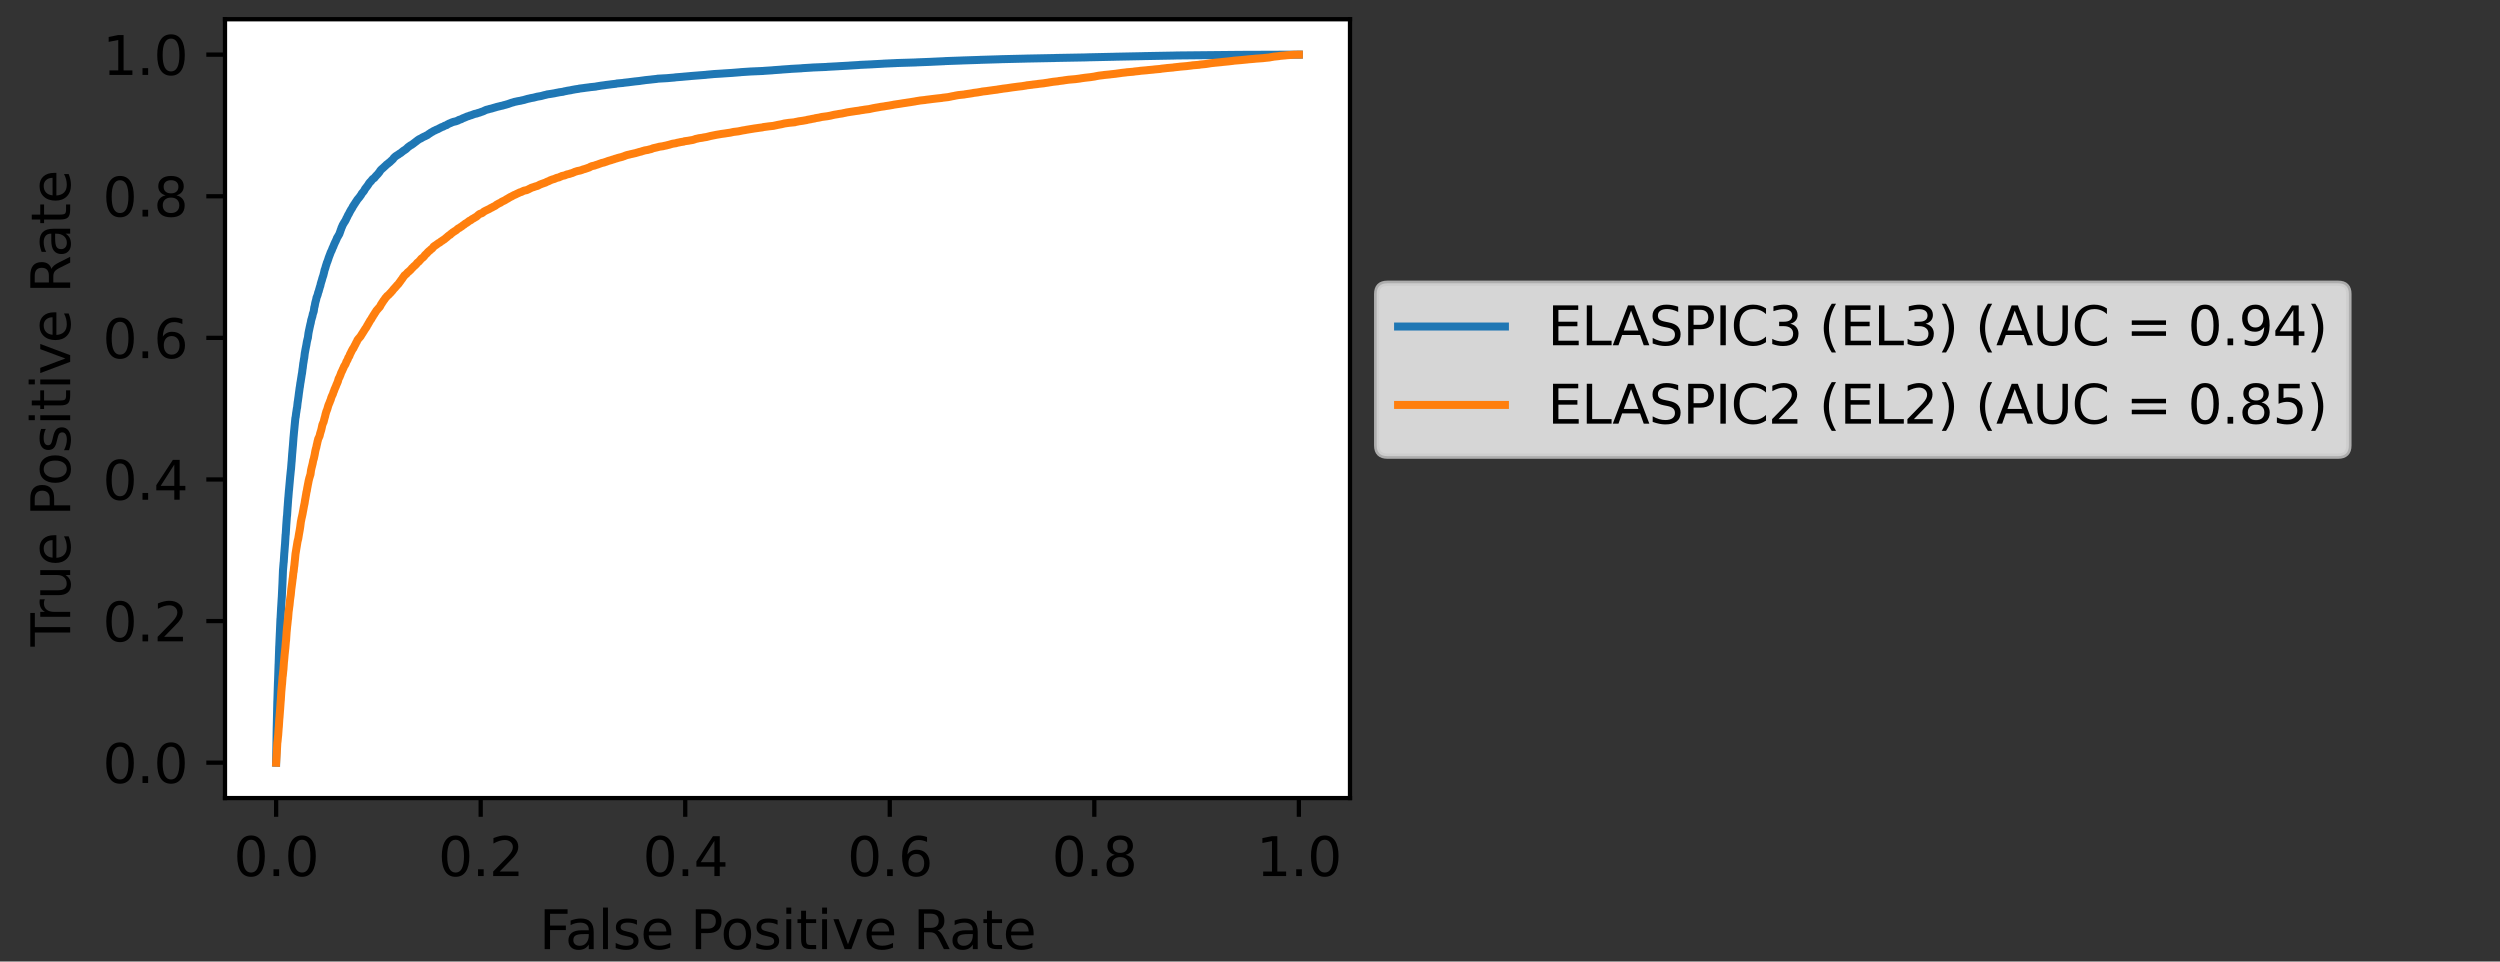 <?xml version="1.0" encoding="utf-8" standalone="no"?>
<!DOCTYPE svg PUBLIC "-//W3C//DTD SVG 1.1//EN"
  "http://www.w3.org/Graphics/SVG/1.1/DTD/svg11.dtd">
<svg height="180pt" version="1.1" viewBox="0 0 468 180" width="468pt" xmlns="http://www.w3.org/2000/svg" xmlns:xlink="http://www.w3.org/1999/xlink">
 <rect x="0" y="0" width="468" height="180" fill="#333333" stroke="none"/>
 <defs>
  <style type="text/css">*{stroke-linecap:butt;stroke-linejoin:round;}</style>
 </defs>
 <g id="figure_1">
  <g id="patch_1">
   <path d="M 0 180 
L 468 180 
L 468 0 
L 0 0 
z
" style="fill:none;"/>
  </g>
  <g id="axes_1">
   <g id="patch_2">
    <path d="M 42.12 149.4 
L 252.72 149.4 
L 252.72 3.6 
L 42.12 3.6 
z
" style="fill:#ffffff;"/>
   </g>
   <g id="matplotlib.axis_1">
    <g id="xtick_1">
     <g id="line2d_1">
      <defs>
       <path d="M 0 0 
L 0 3.5 
" id="m23a5c8b6a6" style="stroke:#000000;stroke-width:0.8;"/>
      </defs>
      <g>
       <use style="stroke:#000000;stroke-width:0.8;" x="51.693" xlink:href="#m23a5c8b6a6" y="149.4"/>
      </g>
     </g>
     <g id="text_1">
      <!-- 0.0 -->
      <g transform="translate(43.741 163.998)scale(0.1 -0.1)">
       <defs>
        <path d="M 2034 4250 
Q 1547 4250 1301 3770 
Q 1056 3291 1056 2328 
Q 1056 1369 1301 889 
Q 1547 409 2034 409 
Q 2525 409 2770 889 
Q 3016 1369 3016 2328 
Q 3016 3291 2770 3770 
Q 2525 4250 2034 4250 
z
M 2034 4750 
Q 2819 4750 3233 4129 
Q 3647 3509 3647 2328 
Q 3647 1150 3233 529 
Q 2819 -91 2034 -91 
Q 1250 -91 836 529 
Q 422 1150 422 2328 
Q 422 3509 836 4129 
Q 1250 4750 2034 4750 
z
" id="DejaVuSans-30" transform="scale(0.016)"/>
        <path d="M 684 794 
L 1344 794 
L 1344 0 
L 684 0 
L 684 794 
z
" id="DejaVuSans-2e" transform="scale(0.016)"/>
       </defs>
       <use xlink:href="#DejaVuSans-30"/>
       <use x="63.623" xlink:href="#DejaVuSans-2e"/>
       <use x="95.41" xlink:href="#DejaVuSans-30"/>
      </g>
     </g>
    </g>
    <g id="xtick_2">
     <g id="line2d_2">
      <g>
       <use style="stroke:#000000;stroke-width:0.8;" x="89.984" xlink:href="#m23a5c8b6a6" y="149.4"/>
      </g>
     </g>
     <g id="text_2">
      <!-- 0.2 -->
      <g transform="translate(82.032 163.998)scale(0.1 -0.1)">
       <defs>
        <path d="M 1228 531 
L 3431 531 
L 3431 0 
L 469 0 
L 469 531 
Q 828 903 1448 1529 
Q 2069 2156 2228 2338 
Q 2531 2678 2651 2914 
Q 2772 3150 2772 3378 
Q 2772 3750 2511 3984 
Q 2250 4219 1831 4219 
Q 1534 4219 1204 4116 
Q 875 4013 500 3803 
L 500 4441 
Q 881 4594 1212 4672 
Q 1544 4750 1819 4750 
Q 2544 4750 2975 4387 
Q 3406 4025 3406 3419 
Q 3406 3131 3298 2873 
Q 3191 2616 2906 2266 
Q 2828 2175 2409 1742 
Q 1991 1309 1228 531 
z
" id="DejaVuSans-32" transform="scale(0.016)"/>
       </defs>
       <use xlink:href="#DejaVuSans-30"/>
       <use x="63.623" xlink:href="#DejaVuSans-2e"/>
       <use x="95.41" xlink:href="#DejaVuSans-32"/>
      </g>
     </g>
    </g>
    <g id="xtick_3">
     <g id="line2d_3">
      <g>
       <use style="stroke:#000000;stroke-width:0.8;" x="128.275" xlink:href="#m23a5c8b6a6" y="149.4"/>
      </g>
     </g>
     <g id="text_3">
      <!-- 0.4 -->
      <g transform="translate(120.323 163.998)scale(0.1 -0.1)">
       <defs>
        <path d="M 2419 4116 
L 825 1625 
L 2419 1625 
L 2419 4116 
z
M 2253 4666 
L 3047 4666 
L 3047 1625 
L 3713 1625 
L 3713 1100 
L 3047 1100 
L 3047 0 
L 2419 0 
L 2419 1100 
L 313 1100 
L 313 1709 
L 2253 4666 
z
" id="DejaVuSans-34" transform="scale(0.016)"/>
       </defs>
       <use xlink:href="#DejaVuSans-30"/>
       <use x="63.623" xlink:href="#DejaVuSans-2e"/>
       <use x="95.41" xlink:href="#DejaVuSans-34"/>
      </g>
     </g>
    </g>
    <g id="xtick_4">
     <g id="line2d_4">
      <g>
       <use style="stroke:#000000;stroke-width:0.8;" x="166.565" xlink:href="#m23a5c8b6a6" y="149.4"/>
      </g>
     </g>
     <g id="text_4">
      <!-- 0.6 -->
      <g transform="translate(158.614 163.998)scale(0.1 -0.1)">
       <defs>
        <path d="M 2113 2584 
Q 1688 2584 1439 2293 
Q 1191 2003 1191 1497 
Q 1191 994 1439 701 
Q 1688 409 2113 409 
Q 2538 409 2786 701 
Q 3034 994 3034 1497 
Q 3034 2003 2786 2293 
Q 2538 2584 2113 2584 
z
M 3366 4563 
L 3366 3988 
Q 3128 4100 2886 4159 
Q 2644 4219 2406 4219 
Q 1781 4219 1451 3797 
Q 1122 3375 1075 2522 
Q 1259 2794 1537 2939 
Q 1816 3084 2150 3084 
Q 2853 3084 3261 2657 
Q 3669 2231 3669 1497 
Q 3669 778 3244 343 
Q 2819 -91 2113 -91 
Q 1303 -91 875 529 
Q 447 1150 447 2328 
Q 447 3434 972 4092 
Q 1497 4750 2381 4750 
Q 2619 4750 2861 4703 
Q 3103 4656 3366 4563 
z
" id="DejaVuSans-36" transform="scale(0.016)"/>
       </defs>
       <use xlink:href="#DejaVuSans-30"/>
       <use x="63.623" xlink:href="#DejaVuSans-2e"/>
       <use x="95.41" xlink:href="#DejaVuSans-36"/>
      </g>
     </g>
    </g>
    <g id="xtick_5">
     <g id="line2d_5">
      <g>
       <use style="stroke:#000000;stroke-width:0.8;" x="204.856" xlink:href="#m23a5c8b6a6" y="149.4"/>
      </g>
     </g>
     <g id="text_5">
      <!-- 0.8 -->
      <g transform="translate(196.905 163.998)scale(0.1 -0.1)">
       <defs>
        <path d="M 2034 2216 
Q 1584 2216 1326 1975 
Q 1069 1734 1069 1313 
Q 1069 891 1326 650 
Q 1584 409 2034 409 
Q 2484 409 2743 651 
Q 3003 894 3003 1313 
Q 3003 1734 2745 1975 
Q 2488 2216 2034 2216 
z
M 1403 2484 
Q 997 2584 770 2862 
Q 544 3141 544 3541 
Q 544 4100 942 4425 
Q 1341 4750 2034 4750 
Q 2731 4750 3128 4425 
Q 3525 4100 3525 3541 
Q 3525 3141 3298 2862 
Q 3072 2584 2669 2484 
Q 3125 2378 3379 2068 
Q 3634 1759 3634 1313 
Q 3634 634 3220 271 
Q 2806 -91 2034 -91 
Q 1263 -91 848 271 
Q 434 634 434 1313 
Q 434 1759 690 2068 
Q 947 2378 1403 2484 
z
M 1172 3481 
Q 1172 3119 1398 2916 
Q 1625 2713 2034 2713 
Q 2441 2713 2670 2916 
Q 2900 3119 2900 3481 
Q 2900 3844 2670 4047 
Q 2441 4250 2034 4250 
Q 1625 4250 1398 4047 
Q 1172 3844 1172 3481 
z
" id="DejaVuSans-38" transform="scale(0.016)"/>
       </defs>
       <use xlink:href="#DejaVuSans-30"/>
       <use x="63.623" xlink:href="#DejaVuSans-2e"/>
       <use x="95.41" xlink:href="#DejaVuSans-38"/>
      </g>
     </g>
    </g>
    <g id="xtick_6">
     <g id="line2d_6">
      <g>
       <use style="stroke:#000000;stroke-width:0.8;" x="243.147" xlink:href="#m23a5c8b6a6" y="149.4"/>
      </g>
     </g>
     <g id="text_6">
      <!-- 1.0 -->
      <g transform="translate(235.196 163.998)scale(0.1 -0.1)">
       <defs>
        <path d="M 794 531 
L 1825 531 
L 1825 4091 
L 703 3866 
L 703 4441 
L 1819 4666 
L 2450 4666 
L 2450 531 
L 3481 531 
L 3481 0 
L 794 0 
L 794 531 
z
" id="DejaVuSans-31" transform="scale(0.016)"/>
       </defs>
       <use xlink:href="#DejaVuSans-31"/>
       <use x="63.623" xlink:href="#DejaVuSans-2e"/>
       <use x="95.41" xlink:href="#DejaVuSans-30"/>
      </g>
     </g>
    </g>
    <g id="text_7">
     <!-- False Positive Rate -->
     <g transform="translate(100.954 177.677)scale(0.1 -0.1)">
      <defs>
       <path d="M 628 4666 
L 3309 4666 
L 3309 4134 
L 1259 4134 
L 1259 2759 
L 3109 2759 
L 3109 2228 
L 1259 2228 
L 1259 0 
L 628 0 
L 628 4666 
z
" id="DejaVuSans-46" transform="scale(0.016)"/>
       <path d="M 2194 1759 
Q 1497 1759 1228 1600 
Q 959 1441 959 1056 
Q 959 750 1161 570 
Q 1363 391 1709 391 
Q 2188 391 2477 730 
Q 2766 1069 2766 1631 
L 2766 1759 
L 2194 1759 
z
M 3341 1997 
L 3341 0 
L 2766 0 
L 2766 531 
Q 2569 213 2275 61 
Q 1981 -91 1556 -91 
Q 1019 -91 701 211 
Q 384 513 384 1019 
Q 384 1609 779 1909 
Q 1175 2209 1959 2209 
L 2766 2209 
L 2766 2266 
Q 2766 2663 2505 2880 
Q 2244 3097 1772 3097 
Q 1472 3097 1187 3025 
Q 903 2953 641 2809 
L 641 3341 
Q 956 3463 1253 3523 
Q 1550 3584 1831 3584 
Q 2591 3584 2966 3190 
Q 3341 2797 3341 1997 
z
" id="DejaVuSans-61" transform="scale(0.016)"/>
       <path d="M 603 4863 
L 1178 4863 
L 1178 0 
L 603 0 
L 603 4863 
z
" id="DejaVuSans-6c" transform="scale(0.016)"/>
       <path d="M 2834 3397 
L 2834 2853 
Q 2591 2978 2328 3040 
Q 2066 3103 1784 3103 
Q 1356 3103 1142 2972 
Q 928 2841 928 2578 
Q 928 2378 1081 2264 
Q 1234 2150 1697 2047 
L 1894 2003 
Q 2506 1872 2764 1633 
Q 3022 1394 3022 966 
Q 3022 478 2636 193 
Q 2250 -91 1575 -91 
Q 1294 -91 989 -36 
Q 684 19 347 128 
L 347 722 
Q 666 556 975 473 
Q 1284 391 1588 391 
Q 1994 391 2212 530 
Q 2431 669 2431 922 
Q 2431 1156 2273 1281 
Q 2116 1406 1581 1522 
L 1381 1569 
Q 847 1681 609 1914 
Q 372 2147 372 2553 
Q 372 3047 722 3315 
Q 1072 3584 1716 3584 
Q 2034 3584 2315 3537 
Q 2597 3491 2834 3397 
z
" id="DejaVuSans-73" transform="scale(0.016)"/>
       <path d="M 3597 1894 
L 3597 1613 
L 953 1613 
Q 991 1019 1311 708 
Q 1631 397 2203 397 
Q 2534 397 2845 478 
Q 3156 559 3463 722 
L 3463 178 
Q 3153 47 2828 -22 
Q 2503 -91 2169 -91 
Q 1331 -91 842 396 
Q 353 884 353 1716 
Q 353 2575 817 3079 
Q 1281 3584 2069 3584 
Q 2775 3584 3186 3129 
Q 3597 2675 3597 1894 
z
M 3022 2063 
Q 3016 2534 2758 2815 
Q 2500 3097 2075 3097 
Q 1594 3097 1305 2825 
Q 1016 2553 972 2059 
L 3022 2063 
z
" id="DejaVuSans-65" transform="scale(0.016)"/>
       <path id="DejaVuSans-20" transform="scale(0.016)"/>
       <path d="M 1259 4147 
L 1259 2394 
L 2053 2394 
Q 2494 2394 2734 2622 
Q 2975 2850 2975 3272 
Q 2975 3691 2734 3919 
Q 2494 4147 2053 4147 
L 1259 4147 
z
M 628 4666 
L 2053 4666 
Q 2838 4666 3239 4311 
Q 3641 3956 3641 3272 
Q 3641 2581 3239 2228 
Q 2838 1875 2053 1875 
L 1259 1875 
L 1259 0 
L 628 0 
L 628 4666 
z
" id="DejaVuSans-50" transform="scale(0.016)"/>
       <path d="M 1959 3097 
Q 1497 3097 1228 2736 
Q 959 2375 959 1747 
Q 959 1119 1226 758 
Q 1494 397 1959 397 
Q 2419 397 2687 759 
Q 2956 1122 2956 1747 
Q 2956 2369 2687 2733 
Q 2419 3097 1959 3097 
z
M 1959 3584 
Q 2709 3584 3137 3096 
Q 3566 2609 3566 1747 
Q 3566 888 3137 398 
Q 2709 -91 1959 -91 
Q 1206 -91 779 398 
Q 353 888 353 1747 
Q 353 2609 779 3096 
Q 1206 3584 1959 3584 
z
" id="DejaVuSans-6f" transform="scale(0.016)"/>
       <path d="M 603 3500 
L 1178 3500 
L 1178 0 
L 603 0 
L 603 3500 
z
M 603 4863 
L 1178 4863 
L 1178 4134 
L 603 4134 
L 603 4863 
z
" id="DejaVuSans-69" transform="scale(0.016)"/>
       <path d="M 1172 4494 
L 1172 3500 
L 2356 3500 
L 2356 3053 
L 1172 3053 
L 1172 1153 
Q 1172 725 1289 603 
Q 1406 481 1766 481 
L 2356 481 
L 2356 0 
L 1766 0 
Q 1100 0 847 248 
Q 594 497 594 1153 
L 594 3053 
L 172 3053 
L 172 3500 
L 594 3500 
L 594 4494 
L 1172 4494 
z
" id="DejaVuSans-74" transform="scale(0.016)"/>
       <path d="M 191 3500 
L 800 3500 
L 1894 563 
L 2988 3500 
L 3597 3500 
L 2284 0 
L 1503 0 
L 191 3500 
z
" id="DejaVuSans-76" transform="scale(0.016)"/>
       <path d="M 2841 2188 
Q 3044 2119 3236 1894 
Q 3428 1669 3622 1275 
L 4263 0 
L 3584 0 
L 2988 1197 
Q 2756 1666 2539 1819 
Q 2322 1972 1947 1972 
L 1259 1972 
L 1259 0 
L 628 0 
L 628 4666 
L 2053 4666 
Q 2853 4666 3247 4331 
Q 3641 3997 3641 3322 
Q 3641 2881 3436 2590 
Q 3231 2300 2841 2188 
z
M 1259 4147 
L 1259 2491 
L 2053 2491 
Q 2509 2491 2742 2702 
Q 2975 2913 2975 3322 
Q 2975 3731 2742 3939 
Q 2509 4147 2053 4147 
L 1259 4147 
z
" id="DejaVuSans-52" transform="scale(0.016)"/>
      </defs>
      <use xlink:href="#DejaVuSans-46"/>
      <use x="48.395" xlink:href="#DejaVuSans-61"/>
      <use x="109.674" xlink:href="#DejaVuSans-6c"/>
      <use x="137.457" xlink:href="#DejaVuSans-73"/>
      <use x="189.557" xlink:href="#DejaVuSans-65"/>
      <use x="251.08" xlink:href="#DejaVuSans-20"/>
      <use x="282.867" xlink:href="#DejaVuSans-50"/>
      <use x="339.545" xlink:href="#DejaVuSans-6f"/>
      <use x="400.727" xlink:href="#DejaVuSans-73"/>
      <use x="452.826" xlink:href="#DejaVuSans-69"/>
      <use x="480.609" xlink:href="#DejaVuSans-74"/>
      <use x="519.818" xlink:href="#DejaVuSans-69"/>
      <use x="547.602" xlink:href="#DejaVuSans-76"/>
      <use x="606.781" xlink:href="#DejaVuSans-65"/>
      <use x="668.305" xlink:href="#DejaVuSans-20"/>
      <use x="700.092" xlink:href="#DejaVuSans-52"/>
      <use x="767.324" xlink:href="#DejaVuSans-61"/>
      <use x="828.604" xlink:href="#DejaVuSans-74"/>
      <use x="867.812" xlink:href="#DejaVuSans-65"/>
     </g>
    </g>
   </g>
   <g id="matplotlib.axis_2">
    <g id="ytick_1">
     <g id="line2d_7">
      <defs>
       <path d="M 0 0 
L -3.5 0 
" id="m31ff6254c0" style="stroke:#000000;stroke-width:0.8;"/>
      </defs>
      <g>
       <use style="stroke:#000000;stroke-width:0.8;" x="42.12" xlink:href="#m31ff6254c0" y="142.773"/>
      </g>
     </g>
     <g id="text_8">
      <!-- 0.0 -->
      <g transform="translate(19.217 146.572)scale(0.1 -0.1)">
       <use xlink:href="#DejaVuSans-30"/>
       <use x="63.623" xlink:href="#DejaVuSans-2e"/>
       <use x="95.41" xlink:href="#DejaVuSans-30"/>
      </g>
     </g>
    </g>
    <g id="ytick_2">
     <g id="line2d_8">
      <g>
       <use style="stroke:#000000;stroke-width:0.8;" x="42.12" xlink:href="#m31ff6254c0" y="116.264"/>
      </g>
     </g>
     <g id="text_9">
      <!-- 0.2 -->
      <g transform="translate(19.217 120.063)scale(0.1 -0.1)">
       <use xlink:href="#DejaVuSans-30"/>
       <use x="63.623" xlink:href="#DejaVuSans-2e"/>
       <use x="95.41" xlink:href="#DejaVuSans-32"/>
      </g>
     </g>
    </g>
    <g id="ytick_3">
     <g id="line2d_9">
      <g>
       <use style="stroke:#000000;stroke-width:0.8;" x="42.12" xlink:href="#m31ff6254c0" y="89.755"/>
      </g>
     </g>
     <g id="text_10">
      <!-- 0.4 -->
      <g transform="translate(19.217 93.554)scale(0.1 -0.1)">
       <use xlink:href="#DejaVuSans-30"/>
       <use x="63.623" xlink:href="#DejaVuSans-2e"/>
       <use x="95.41" xlink:href="#DejaVuSans-34"/>
      </g>
     </g>
    </g>
    <g id="ytick_4">
     <g id="line2d_10">
      <g>
       <use style="stroke:#000000;stroke-width:0.8;" x="42.12" xlink:href="#m31ff6254c0" y="63.245"/>
      </g>
     </g>
     <g id="text_11">
      <!-- 0.6 -->
      <g transform="translate(19.217 67.045)scale(0.1 -0.1)">
       <use xlink:href="#DejaVuSans-30"/>
       <use x="63.623" xlink:href="#DejaVuSans-2e"/>
       <use x="95.41" xlink:href="#DejaVuSans-36"/>
      </g>
     </g>
    </g>
    <g id="ytick_5">
     <g id="line2d_11">
      <g>
       <use style="stroke:#000000;stroke-width:0.8;" x="42.12" xlink:href="#m31ff6254c0" y="36.736"/>
      </g>
     </g>
     <g id="text_12">
      <!-- 0.8 -->
      <g transform="translate(19.217 40.536)scale(0.1 -0.1)">
       <use xlink:href="#DejaVuSans-30"/>
       <use x="63.623" xlink:href="#DejaVuSans-2e"/>
       <use x="95.41" xlink:href="#DejaVuSans-38"/>
      </g>
     </g>
    </g>
    <g id="ytick_6">
     <g id="line2d_12">
      <g>
       <use style="stroke:#000000;stroke-width:0.8;" x="42.12" xlink:href="#m31ff6254c0" y="10.227"/>
      </g>
     </g>
     <g id="text_13">
      <!-- 1.0 -->
      <g transform="translate(19.217 14.026)scale(0.1 -0.1)">
       <use xlink:href="#DejaVuSans-31"/>
       <use x="63.623" xlink:href="#DejaVuSans-2e"/>
       <use x="95.41" xlink:href="#DejaVuSans-30"/>
      </g>
     </g>
    </g>
    <g id="text_14">
     <!-- True Positive Rate -->
     <g transform="translate(13.137 121.03)rotate(-90)scale(0.1 -0.1)">
      <defs>
       <path d="M -19 4666 
L 3928 4666 
L 3928 4134 
L 2272 4134 
L 2272 0 
L 1638 0 
L 1638 4134 
L -19 4134 
L -19 4666 
z
" id="DejaVuSans-54" transform="scale(0.016)"/>
       <path d="M 2631 2963 
Q 2534 3019 2420 3045 
Q 2306 3072 2169 3072 
Q 1681 3072 1420 2755 
Q 1159 2438 1159 1844 
L 1159 0 
L 581 0 
L 581 3500 
L 1159 3500 
L 1159 2956 
Q 1341 3275 1631 3429 
Q 1922 3584 2338 3584 
Q 2397 3584 2469 3576 
Q 2541 3569 2628 3553 
L 2631 2963 
z
" id="DejaVuSans-72" transform="scale(0.016)"/>
       <path d="M 544 1381 
L 544 3500 
L 1119 3500 
L 1119 1403 
Q 1119 906 1312 657 
Q 1506 409 1894 409 
Q 2359 409 2629 706 
Q 2900 1003 2900 1516 
L 2900 3500 
L 3475 3500 
L 3475 0 
L 2900 0 
L 2900 538 
Q 2691 219 2414 64 
Q 2138 -91 1772 -91 
Q 1169 -91 856 284 
Q 544 659 544 1381 
z
M 1991 3584 
L 1991 3584 
z
" id="DejaVuSans-75" transform="scale(0.016)"/>
      </defs>
      <use xlink:href="#DejaVuSans-54"/>
      <use x="46.334" xlink:href="#DejaVuSans-72"/>
      <use x="87.447" xlink:href="#DejaVuSans-75"/>
      <use x="150.826" xlink:href="#DejaVuSans-65"/>
      <use x="212.35" xlink:href="#DejaVuSans-20"/>
      <use x="244.137" xlink:href="#DejaVuSans-50"/>
      <use x="300.814" xlink:href="#DejaVuSans-6f"/>
      <use x="361.996" xlink:href="#DejaVuSans-73"/>
      <use x="414.096" xlink:href="#DejaVuSans-69"/>
      <use x="441.879" xlink:href="#DejaVuSans-74"/>
      <use x="481.088" xlink:href="#DejaVuSans-69"/>
      <use x="508.871" xlink:href="#DejaVuSans-76"/>
      <use x="568.051" xlink:href="#DejaVuSans-65"/>
      <use x="629.574" xlink:href="#DejaVuSans-20"/>
      <use x="661.361" xlink:href="#DejaVuSans-52"/>
      <use x="728.594" xlink:href="#DejaVuSans-61"/>
      <use x="789.873" xlink:href="#DejaVuSans-74"/>
      <use x="829.082" xlink:href="#DejaVuSans-65"/>
     </g>
    </g>
   </g>
   <g id="line2d_13">
    <path clip-path="url(#pebaa1a7794)" d="M 51.693 142.773 
L 51.803 136.012 
L 51.806 136.012 
L 51.916 131.254 
L 51.926 131.157 
L 52.036 127.639 
L 52.043 127.617 
L 52.153 124.339 
L 52.16 124.312 
L 52.27 120.985 
L 52.277 120.972 
L 52.387 118.458 
L 52.39 118.458 
L 52.5 115.864 
L 52.518 115.776 
L 52.628 113.708 
L 52.631 113.708 
L 52.741 111.91 
L 52.752 111.812 
L 52.861 109.484 
L 52.865 109.484 
L 52.975 106.705 
L 52.985 106.63 
L 53.095 105.295 
L 53.113 105.238 
L 53.223 103.484 
L 53.237 103.386 
L 53.347 101.955 
L 53.357 101.875 
L 53.467 100.077 
L 53.488 100.042 
L 53.598 98.159 
L 53.605 98.084 
L 53.711 96.626 
L 53.733 96.573 
L 53.842 94.876 
L 53.856 94.766 
L 53.966 93.206 
L 53.977 93.162 
L 54.087 91.797 
L 54.104 91.7 
L 54.214 90.449 
L 54.225 90.339 
L 54.335 89.097 
L 54.349 88.991 
L 54.459 87.904 
L 54.473 87.847 
L 54.582 86.464 
L 54.593 86.411 
L 54.703 84.869 
L 54.713 84.807 
L 54.823 83.494 
L 54.834 83.402 
L 54.944 81.895 
L 54.947 81.895 
L 55.057 80.68 
L 55.068 80.6 
L 55.177 79.456 
L 55.188 79.35 
L 55.298 78.228 
L 55.34 78.117 
L 55.447 77.256 
L 55.468 77.158 
L 55.578 76.403 
L 55.613 76.306 
L 55.723 75.289 
L 55.748 75.183 
L 55.857 74.392 
L 55.875 74.286 
L 55.981 73.416 
L 55.992 73.389 
L 56.102 72.55 
L 56.13 72.457 
L 56.236 71.653 
L 56.265 71.542 
L 56.374 70.831 
L 56.392 70.738 
L 56.502 70.018 
L 56.534 69.908 
L 56.643 69.015 
L 56.668 68.909 
L 56.778 67.977 
L 56.806 67.884 
L 56.916 67.137 
L 56.948 67.036 
L 57.058 66.108 
L 57.083 65.997 
L 57.192 65.383 
L 57.207 65.312 
L 57.316 64.747 
L 57.341 64.645 
L 57.451 63.965 
L 57.476 63.868 
L 57.585 63.39 
L 57.628 63.293 
L 57.738 62.427 
L 57.752 62.334 
L 57.858 61.804 
L 57.876 61.738 
L 57.986 61.208 
L 58.007 61.124 
L 58.117 60.611 
L 58.159 60.501 
L 58.269 59.873 
L 58.311 59.78 
L 58.421 59.374 
L 58.464 59.268 
L 58.57 58.729 
L 58.616 58.636 
L 58.726 58.291 
L 58.736 58.234 
L 58.843 57.478 
L 58.896 57.368 
L 59.006 56.745 
L 59.027 56.652 
L 59.137 56.255 
L 59.172 56.144 
L 59.271 55.645 
L 59.328 55.556 
L 59.438 55.247 
L 59.469 55.172 
L 59.579 54.695 
L 59.647 54.584 
L 59.756 54.156 
L 59.795 54.045 
L 59.894 53.67 
L 59.948 53.577 
L 60.057 53.064 
L 60.089 52.972 
L 60.199 52.605 
L 60.238 52.503 
L 60.341 52.101 
L 60.376 51.991 
L 60.486 51.668 
L 60.525 51.558 
L 60.635 51.103 
L 60.666 50.997 
L 60.776 50.493 
L 60.833 50.387 
L 60.943 50.024 
L 60.964 49.927 
L 61.07 49.578 
L 61.109 49.49 
L 61.208 49.128 
L 61.279 49.017 
L 61.389 48.677 
L 61.424 48.602 
L 61.534 48.231 
L 61.577 48.125 
L 61.686 47.842 
L 61.725 47.736 
L 61.835 47.457 
L 61.863 47.356 
L 61.966 47.117 
L 62.03 47.011 
L 62.136 46.768 
L 62.175 46.658 
L 62.285 46.366 
L 62.356 46.256 
L 62.465 45.977 
L 62.504 45.871 
L 62.611 45.624 
L 62.664 45.513 
L 62.763 45.288 
L 62.823 45.195 
L 62.933 44.93 
L 62.993 44.82 
L 63.103 44.493 
L 63.191 44.395 
L 63.298 44.201 
L 63.358 44.095 
L 63.464 43.914 
L 63.531 43.803 
L 63.638 43.472 
L 63.687 43.375 
L 63.797 43.008 
L 63.857 42.902 
L 63.953 42.566 
L 64.027 42.46 
L 64.137 42.16 
L 64.204 42.049 
L 64.31 41.855 
L 64.385 41.744 
L 64.488 41.55 
L 64.583 41.439 
L 64.693 41.227 
L 64.757 41.117 
L 64.856 40.865 
L 64.93 40.755 
L 65.033 40.542 
L 65.079 40.436 
L 65.189 40.198 
L 65.281 40.087 
L 65.387 39.862 
L 65.444 39.752 
L 65.546 39.548 
L 65.617 39.438 
L 65.727 39.226 
L 65.819 39.115 
L 65.925 38.921 
L 65.986 38.824 
L 66.092 38.585 
L 66.194 38.479 
L 66.304 38.267 
L 66.389 38.165 
L 66.499 37.993 
L 66.559 37.887 
L 66.658 37.741 
L 66.74 37.639 
L 66.85 37.441 
L 66.935 37.33 
L 67.044 37.202 
L 67.136 37.096 
L 67.243 36.959 
L 67.335 36.857 
L 67.445 36.685 
L 67.519 36.592 
L 67.622 36.455 
L 67.653 36.367 
L 67.763 36.181 
L 67.866 36.071 
L 67.972 35.947 
L 68.057 35.846 
L 68.167 35.687 
L 68.227 35.585 
L 68.333 35.364 
L 68.418 35.262 
L 68.525 35.121 
L 68.61 35.019 
L 68.719 34.869 
L 68.808 34.759 
L 68.911 34.604 
L 68.981 34.494 
L 69.091 34.308 
L 69.187 34.198 
L 69.29 34.061 
L 69.445 33.95 
L 69.555 33.773 
L 69.637 33.689 
L 69.746 33.539 
L 69.888 33.429 
L 69.991 33.385 
L 70.132 33.274 
L 70.232 33.08 
L 70.373 32.969 
L 70.483 32.819 
L 70.607 32.708 
L 70.717 32.585 
L 70.812 32.479 
L 70.922 32.32 
L 71.032 32.218 
L 71.135 32.015 
L 71.227 31.904 
L 71.326 31.776 
L 71.457 31.666 
L 71.563 31.56 
L 71.687 31.471 
L 71.765 31.379 
L 71.907 31.268 
L 72.009 31.149 
L 72.154 31.038 
L 72.264 30.919 
L 72.367 30.809 
L 72.466 30.747 
L 72.625 30.641 
L 72.732 30.512 
L 72.916 30.406 
L 73.026 30.296 
L 73.139 30.19 
L 73.242 30.088 
L 73.366 29.978 
L 73.475 29.876 
L 73.592 29.766 
L 73.702 29.58 
L 73.812 29.474 
L 73.918 29.381 
L 74.031 29.271 
L 74.138 29.2 
L 74.304 29.09 
L 74.41 29.023 
L 74.612 28.913 
L 74.722 28.803 
L 74.924 28.692 
L 75.03 28.63 
L 75.154 28.52 
L 75.253 28.44 
L 75.402 28.334 
L 75.505 28.228 
L 75.714 28.118 
L 75.806 28.043 
L 75.976 27.941 
L 76.064 27.848 
L 76.199 27.738 
L 76.301 27.623 
L 76.432 27.512 
L 76.542 27.433 
L 76.712 27.322 
L 76.818 27.221 
L 77.08 27.11 
L 77.183 27.009 
L 77.357 26.903 
L 77.466 26.805 
L 77.622 26.695 
L 77.697 26.633 
L 77.831 26.523 
L 77.941 26.461 
L 78.065 26.35 
L 78.157 26.271 
L 78.327 26.165 
L 78.423 26.085 
L 78.649 25.975 
L 78.741 25.939 
L 78.936 25.829 
L 79.046 25.749 
L 79.269 25.639 
L 79.361 25.59 
L 79.634 25.48 
L 79.744 25.405 
L 79.995 25.294 
L 80.105 25.215 
L 80.239 25.104 
L 80.349 25.034 
L 80.526 24.932 
L 80.629 24.835 
L 80.845 24.729 
L 80.955 24.667 
L 81.121 24.556 
L 81.231 24.499 
L 81.489 24.393 
L 81.599 24.318 
L 81.886 24.207 
L 81.989 24.168 
L 82.18 24.057 
L 82.283 24 
L 82.516 23.889 
L 82.612 23.823 
L 82.924 23.717 
L 83.03 23.668 
L 83.207 23.558 
L 83.292 23.522 
L 83.625 23.412 
L 83.728 23.31 
L 83.968 23.2 
L 84.078 23.129 
L 84.39 23.023 
L 84.475 22.961 
L 84.779 22.851 
L 84.889 22.811 
L 85.374 22.701 
L 85.449 22.665 
L 85.771 22.555 
L 85.863 22.462 
L 86.214 22.352 
L 86.313 22.329 
L 86.507 22.219 
L 86.614 22.153 
L 86.925 22.042 
L 87.028 21.994 
L 87.297 21.883 
L 87.407 21.821 
L 87.789 21.715 
L 87.874 21.658 
L 88.271 21.552 
L 88.374 21.503 
L 88.678 21.393 
L 88.788 21.344 
L 89.298 21.234 
L 89.408 21.176 
L 89.787 21.075 
L 89.897 21.03 
L 90.183 20.92 
L 90.293 20.893 
L 90.566 20.783 
L 90.672 20.721 
L 90.924 20.611 
L 91.03 20.562 
L 91.49 20.452 
L 91.579 20.412 
L 92.078 20.301 
L 92.181 20.262 
L 92.549 20.151 
L 92.645 20.129 
L 92.999 20.019 
L 93.109 19.992 
L 93.576 19.882 
L 93.633 19.86 
L 94.157 19.749 
L 94.252 19.705 
L 94.699 19.594 
L 94.805 19.559 
L 95.187 19.449 
L 95.297 19.4 
L 95.623 19.29 
L 95.718 19.25 
L 96.14 19.139 
L 96.239 19.091 
L 96.767 18.98 
L 96.866 18.954 
L 97.517 18.843 
L 97.592 18.812 
L 98.119 18.702 
L 98.226 18.662 
L 98.615 18.552 
L 98.725 18.516 
L 99.242 18.406 
L 99.331 18.375 
L 99.965 18.264 
L 100.039 18.238 
L 100.464 18.128 
L 100.538 18.105 
L 101.197 17.995 
L 101.307 17.973 
L 101.714 17.862 
L 101.82 17.827 
L 102.291 17.725 
L 102.373 17.681 
L 103.141 17.571 
L 103.251 17.553 
L 103.892 17.443 
L 103.995 17.412 
L 104.593 17.301 
L 104.657 17.279 
L 105.446 17.173 
L 105.535 17.125 
L 106.116 17.014 
L 106.176 16.992 
L 106.909 16.881 
L 107.015 16.842 
L 107.631 16.731 
L 107.631 16.727 
L 108.403 16.616 
L 108.45 16.585 
L 109.345 16.475 
L 109.455 16.453 
L 110.348 16.342 
L 110.443 16.32 
L 111.552 16.21 
L 111.626 16.179 
L 112.331 16.068 
L 112.433 16.046 
L 113.283 15.936 
L 113.368 15.914 
L 114.286 15.803 
L 114.378 15.786 
L 115.355 15.675 
L 115.44 15.631 
L 116.676 15.521 
L 116.779 15.494 
L 117.795 15.384 
L 117.816 15.375 
L 118.719 15.264 
L 118.719 15.26 
L 119.782 15.149 
L 119.888 15.127 
L 120.702 15.017 
L 120.798 14.999 
L 121.889 14.889 
L 121.967 14.876 
L 122.99 14.765 
L 123.068 14.734 
L 125.009 14.624 
L 125.009 14.619 
L 126.319 14.509 
L 126.404 14.482 
L 127.799 14.372 
L 127.898 14.359 
L 129.195 14.248 
L 129.258 14.235 
L 130.668 14.124 
L 130.763 14.116 
L 132.191 14.005 
L 132.222 13.992 
L 133.455 13.881 
L 133.55 13.868 
L 135.36 13.758 
L 135.417 13.749 
L 137.177 13.638 
L 137.177 13.634 
L 138.579 13.523 
L 138.661 13.506 
L 140.364 13.395 
L 140.364 13.391 
L 142.935 13.28 
L 142.977 13.267 
L 144.67 13.157 
L 144.713 13.143 
L 146.271 13.033 
L 146.338 13.02 
L 147.949 12.909 
L 147.999 12.896 
L 150.06 12.786 
L 150.163 12.763 
L 151.987 12.653 
L 152.093 12.64 
L 154.788 12.529 
L 154.848 12.512 
L 156.916 12.401 
L 156.916 12.397 
L 158.952 12.286 
L 158.981 12.277 
L 160.808 12.167 
L 160.914 12.149 
L 163.301 12.039 
L 163.301 12.034 
L 165.351 11.924 
L 165.383 11.915 
L 167.827 11.805 
L 167.827 11.8 
L 171.482 11.69 
L 171.57 11.677 
L 174.439 11.566 
L 174.439 11.562 
L 176.857 11.451 
L 176.882 11.438 
L 180.016 11.327 
L 180.016 11.323 
L 183.419 11.213 
L 183.423 11.204 
L 187.212 11.093 
L 187.216 11.084 
L 191.915 10.974 
L 191.915 10.97 
L 197.62 10.859 
L 197.68 10.85 
L 203.474 10.744 
L 203.474 10.735 
L 208.57 10.625 
L 208.57 10.621 
L 214.052 10.51 
L 214.052 10.506 
L 220.122 10.395 
L 220.157 10.386 
L 231.348 10.276 
L 231.348 10.271 
L 243.147 10.227 
L 243.147 10.227 
" style="fill:none;stroke:#1f77b4;stroke-linecap:square;stroke-width:1.5;"/>
   </g>
   <g id="line2d_14">
    <path clip-path="url(#pebaa1a7794)" d="M 51.693 142.773 
L 51.803 141.094 
L 51.81 140.992 
L 51.919 138.964 
L 51.944 138.898 
L 52.054 137.771 
L 52.068 137.683 
L 52.178 136.176 
L 52.189 136.149 
L 52.298 134.462 
L 52.316 134.373 
L 52.426 132.88 
L 52.436 132.813 
L 52.546 131.227 
L 52.557 131.187 
L 52.667 129.425 
L 52.674 129.371 
L 52.783 128.134 
L 52.798 128.072 
L 52.904 126.619 
L 52.929 126.548 
L 53.038 125.443 
L 53.053 125.373 
L 53.162 123.84 
L 53.18 123.734 
L 53.29 122.457 
L 53.293 122.457 
L 53.403 121.414 
L 53.414 121.339 
L 53.524 120.022 
L 53.548 119.912 
L 53.658 118.263 
L 53.662 118.263 
L 53.768 117.097 
L 53.786 117.004 
L 53.895 115.939 
L 53.924 115.833 
L 54.034 114.419 
L 54.058 114.327 
L 54.168 113.461 
L 54.189 113.35 
L 54.299 112.263 
L 54.313 112.162 
L 54.423 111.406 
L 54.427 111.406 
L 54.536 110.239 
L 54.554 110.129 
L 54.664 109.312 
L 54.678 109.206 
L 54.788 108.291 
L 54.813 108.198 
L 54.919 107.155 
L 54.958 107.071 
L 55.068 106.038 
L 55.089 105.971 
L 55.199 104.889 
L 55.213 104.783 
L 55.323 103.643 
L 55.344 103.537 
L 55.454 102.852 
L 55.468 102.759 
L 55.578 102.101 
L 55.588 102.034 
L 55.698 101.363 
L 55.726 101.252 
L 55.836 100.819 
L 55.85 100.735 
L 55.96 100.046 
L 55.978 99.94 
L 56.088 99.33 
L 56.109 99.22 
L 56.219 98.513 
L 56.229 98.411 
L 56.332 97.616 
L 56.36 97.51 
L 56.47 96.94 
L 56.502 96.838 
L 56.612 96.321 
L 56.626 96.282 
L 56.732 95.672 
L 56.753 95.583 
L 56.863 94.974 
L 56.877 94.881 
L 56.987 94.351 
L 57.012 94.258 
L 57.122 93.516 
L 57.153 93.405 
L 57.253 92.791 
L 57.274 92.707 
L 57.38 92.049 
L 57.423 91.943 
L 57.532 91.275 
L 57.55 91.209 
L 57.66 90.621 
L 57.681 90.533 
L 57.787 89.963 
L 57.809 89.897 
L 57.918 89.433 
L 57.964 89.322 
L 58.071 88.942 
L 58.117 88.841 
L 58.226 88.019 
L 58.248 87.931 
L 58.354 87.462 
L 58.382 87.369 
L 58.492 86.919 
L 58.52 86.822 
L 58.63 86.221 
L 58.662 86.119 
L 58.772 85.77 
L 58.782 85.673 
L 58.892 85.187 
L 58.91 85.094 
L 59.016 84.489 
L 59.041 84.378 
L 59.151 83.919 
L 59.197 83.817 
L 59.307 83.247 
L 59.342 83.159 
L 59.452 82.611 
L 59.484 82.518 
L 59.59 82.081 
L 59.664 81.983 
L 59.774 81.718 
L 59.824 81.617 
L 59.933 81.139 
L 59.965 81.042 
L 60.075 80.675 
L 60.11 80.583 
L 60.22 80.128 
L 60.241 80.022 
L 60.351 79.513 
L 60.397 79.412 
L 60.507 79.129 
L 60.557 79.067 
L 60.666 78.643 
L 60.688 78.537 
L 60.797 78.126 
L 60.84 78.016 
L 60.95 77.507 
L 60.989 77.397 
L 61.095 77.008 
L 61.152 76.898 
L 61.261 76.606 
L 61.293 76.504 
L 61.403 76.12 
L 61.431 76.01 
L 61.538 75.709 
L 61.591 75.599 
L 61.701 75.347 
L 61.736 75.241 
L 61.842 74.958 
L 61.902 74.847 
L 62.009 74.45 
L 62.051 74.348 
L 62.157 74.088 
L 62.214 73.981 
L 62.32 73.756 
L 62.349 73.655 
L 62.458 73.31 
L 62.526 73.199 
L 62.635 72.842 
L 62.699 72.731 
L 62.805 72.47 
L 62.862 72.364 
L 62.968 72.068 
L 63.011 71.962 
L 63.121 71.737 
L 63.152 71.626 
L 63.262 71.397 
L 63.28 71.286 
L 63.386 70.911 
L 63.439 70.8 
L 63.549 70.619 
L 63.584 70.531 
L 63.694 70.257 
L 63.744 70.146 
L 63.854 69.81 
L 63.91 69.7 
L 64.017 69.479 
L 64.073 69.377 
L 64.183 69.095 
L 64.24 69.002 
L 64.346 68.754 
L 64.385 68.644 
L 64.495 68.45 
L 64.58 68.343 
L 64.689 68.123 
L 64.739 68.021 
L 64.849 67.698 
L 64.923 67.592 
L 65.033 67.389 
L 65.086 67.296 
L 65.196 66.978 
L 65.238 66.894 
L 65.345 66.753 
L 65.415 66.642 
L 65.525 66.293 
L 65.585 66.209 
L 65.695 65.984 
L 65.752 65.878 
L 65.858 65.631 
L 65.943 65.525 
L 66.024 65.321 
L 66.148 65.215 
L 66.251 64.963 
L 66.329 64.853 
L 66.439 64.605 
L 66.513 64.504 
L 66.623 64.265 
L 66.665 64.155 
L 66.775 64.005 
L 66.821 63.903 
L 66.927 63.629 
L 67.034 63.519 
L 67.136 63.368 
L 67.253 63.258 
L 67.363 63.112 
L 67.487 63.002 
L 67.593 62.785 
L 67.675 62.692 
L 67.781 62.471 
L 67.887 62.365 
L 67.993 62.149 
L 68.082 62.038 
L 68.192 61.844 
L 68.27 61.733 
L 68.379 61.539 
L 68.472 61.433 
L 68.581 61.265 
L 68.649 61.159 
L 68.755 60.912 
L 68.85 60.823 
L 68.953 60.576 
L 69.045 60.47 
L 69.151 60.258 
L 69.222 60.147 
L 69.329 59.944 
L 69.431 59.838 
L 69.541 59.666 
L 69.583 59.568 
L 69.69 59.378 
L 69.778 59.272 
L 69.888 59.056 
L 69.948 58.945 
L 70.058 58.839 
L 70.108 58.729 
L 70.214 58.539 
L 70.309 58.433 
L 70.419 58.221 
L 70.501 58.115 
L 70.61 57.991 
L 70.703 57.885 
L 70.809 57.766 
L 70.901 57.655 
L 71.011 57.54 
L 71.103 57.439 
L 71.213 57.24 
L 71.262 57.138 
L 71.365 56.939 
L 71.46 56.829 
L 71.57 56.617 
L 71.669 56.506 
L 71.779 56.308 
L 71.864 56.197 
L 71.974 56.069 
L 72.038 55.959 
L 72.147 55.786 
L 72.271 55.68 
L 72.381 55.525 
L 72.47 55.415 
L 72.579 55.331 
L 72.718 55.225 
L 72.82 55.123 
L 72.916 55.017 
L 73.019 54.894 
L 73.157 54.783 
L 73.266 54.637 
L 73.362 54.531 
L 73.468 54.425 
L 73.536 54.324 
L 73.642 54.182 
L 73.73 54.085 
L 73.84 53.961 
L 73.964 53.855 
L 74.06 53.709 
L 74.173 53.603 
L 74.279 53.466 
L 74.375 53.356 
L 74.481 53.263 
L 74.573 53.157 
L 74.679 53.042 
L 74.722 52.936 
L 74.828 52.821 
L 74.892 52.724 
L 75.002 52.583 
L 75.065 52.472 
L 75.175 52.335 
L 75.26 52.229 
L 75.363 52.075 
L 75.423 51.964 
L 75.529 51.827 
L 75.604 51.757 
L 75.706 51.567 
L 75.859 51.456 
L 75.968 51.359 
L 76.107 51.248 
L 76.216 51.107 
L 76.305 50.997 
L 76.415 50.913 
L 76.56 50.811 
L 76.666 50.687 
L 76.801 50.59 
L 76.91 50.466 
L 77.003 50.365 
L 77.112 50.206 
L 77.258 50.095 
L 77.36 49.994 
L 77.438 49.888 
L 77.527 49.812 
L 77.679 49.702 
L 77.785 49.578 
L 77.923 49.472 
L 78.026 49.304 
L 78.122 49.194 
L 78.224 49.11 
L 78.387 48.999 
L 78.497 48.867 
L 78.596 48.756 
L 78.706 48.637 
L 78.787 48.531 
L 78.897 48.39 
L 79.092 48.284 
L 79.202 48.173 
L 79.319 48.063 
L 79.428 47.943 
L 79.485 47.833 
L 79.591 47.718 
L 79.701 47.612 
L 79.811 47.51 
L 79.942 47.4 
L 80.052 47.232 
L 80.193 47.122 
L 80.282 47.016 
L 80.441 46.905 
L 80.544 46.826 
L 80.629 46.719 
L 80.739 46.636 
L 80.891 46.529 
L 81.001 46.401 
L 81.082 46.295 
L 81.171 46.158 
L 81.362 46.057 
L 81.436 45.959 
L 81.659 45.858 
L 81.762 45.743 
L 81.943 45.633 
L 82.031 45.54 
L 82.272 45.429 
L 82.378 45.359 
L 82.492 45.248 
L 82.601 45.169 
L 82.803 45.067 
L 82.909 44.948 
L 83.133 44.846 
L 83.242 44.74 
L 83.391 44.63 
L 83.501 44.519 
L 83.671 44.417 
L 83.781 44.267 
L 83.954 44.157 
L 84.06 44.042 
L 84.294 43.931 
L 84.404 43.772 
L 84.592 43.662 
L 84.701 43.556 
L 84.847 43.445 
L 84.956 43.401 
L 85.077 43.295 
L 85.176 43.242 
L 85.36 43.132 
L 85.452 43.057 
L 85.562 42.955 
L 85.665 42.862 
L 85.806 42.752 
L 85.898 42.716 
L 86.093 42.619 
L 86.189 42.517 
L 86.398 42.407 
L 86.507 42.319 
L 86.639 42.208 
L 86.748 42.129 
L 86.94 42.018 
L 87.049 41.89 
L 87.262 41.78 
L 87.361 41.718 
L 87.524 41.607 
L 87.63 41.523 
L 87.768 41.417 
L 87.874 41.329 
L 88.144 41.218 
L 88.25 41.117 
L 88.395 41.006 
L 88.505 40.953 
L 88.703 40.847 
L 88.806 40.777 
L 88.983 40.666 
L 89.093 40.618 
L 89.238 40.52 
L 89.348 40.414 
L 89.472 40.304 
L 89.581 40.207 
L 89.741 40.096 
L 89.85 40.025 
L 90.201 39.919 
L 90.311 39.844 
L 90.46 39.734 
L 90.559 39.623 
L 90.785 39.513 
L 90.888 39.451 
L 91.111 39.345 
L 91.221 39.292 
L 91.458 39.182 
L 91.568 39.129 
L 91.763 39.018 
L 91.865 38.943 
L 92.142 38.832 
L 92.248 38.744 
L 92.496 38.634 
L 92.588 38.585 
L 92.786 38.475 
L 92.892 38.36 
L 93.094 38.249 
L 93.193 38.192 
L 93.392 38.081 
L 93.491 38.033 
L 93.753 37.922 
L 93.863 37.807 
L 94.079 37.697 
L 94.182 37.648 
L 94.433 37.538 
L 94.536 37.472 
L 94.734 37.361 
L 94.84 37.268 
L 95.106 37.158 
L 95.212 37.061 
L 95.421 36.95 
L 95.502 36.888 
L 95.775 36.778 
L 95.878 36.703 
L 96.104 36.592 
L 96.2 36.526 
L 96.494 36.416 
L 96.593 36.358 
L 96.82 36.248 
L 96.908 36.208 
L 97.156 36.097 
L 97.262 36.031 
L 97.641 35.921 
L 97.748 35.85 
L 97.996 35.74 
L 98.084 35.695 
L 98.612 35.589 
L 98.714 35.532 
L 98.966 35.426 
L 99.058 35.36 
L 99.302 35.258 
L 99.412 35.174 
L 99.752 35.064 
L 99.848 35.041 
L 100.134 34.935 
L 100.223 34.904 
L 100.63 34.794 
L 100.737 34.732 
L 100.949 34.626 
L 101.041 34.564 
L 101.342 34.454 
L 101.427 34.414 
L 101.756 34.304 
L 101.841 34.268 
L 102.171 34.162 
L 102.263 34.091 
L 102.497 33.981 
L 102.606 33.954 
L 102.851 33.844 
L 102.957 33.769 
L 103.258 33.658 
L 103.368 33.61 
L 103.775 33.499 
L 103.871 33.451 
L 104.126 33.34 
L 104.235 33.296 
L 104.713 33.186 
L 104.823 33.102 
L 105.124 32.996 
L 105.184 32.947 
L 105.705 32.837 
L 105.808 32.792 
L 106.056 32.686 
L 106.137 32.655 
L 106.658 32.545 
L 106.704 32.501 
L 107.125 32.39 
L 107.221 32.346 
L 107.479 32.236 
L 107.589 32.178 
L 107.95 32.068 
L 108.035 32.032 
L 108.602 31.922 
L 108.694 31.891 
L 109.027 31.781 
L 109.076 31.741 
L 109.498 31.63 
L 109.593 31.595 
L 109.919 31.485 
L 110.022 31.445 
L 110.358 31.334 
L 110.468 31.242 
L 110.734 31.131 
L 110.822 31.096 
L 111.343 30.985 
L 111.435 30.932 
L 111.771 30.826 
L 111.856 30.804 
L 112.14 30.694 
L 112.242 30.658 
L 112.557 30.548 
L 112.657 30.508 
L 113.099 30.411 
L 113.206 30.362 
L 113.56 30.252 
L 113.669 30.199 
L 113.995 30.088 
L 114.105 30.062 
L 114.491 29.951 
L 114.583 29.907 
L 114.983 29.797 
L 115.068 29.748 
L 115.475 29.638 
L 115.585 29.593 
L 115.989 29.483 
L 116.095 29.461 
L 116.495 29.355 
L 116.595 29.311 
L 116.913 29.209 
L 117.02 29.147 
L 117.352 29.037 
L 117.444 29.01 
L 117.93 28.904 
L 117.962 28.886 
L 118.468 28.776 
L 118.549 28.754 
L 119.052 28.643 
L 119.102 28.617 
L 119.509 28.507 
L 119.608 28.467 
L 120.079 28.361 
L 120.178 28.308 
L 120.586 28.197 
L 120.664 28.162 
L 121.354 28.051 
L 121.436 28.007 
L 121.935 27.897 
L 121.992 27.866 
L 122.25 27.755 
L 122.349 27.733 
L 122.813 27.627 
L 122.919 27.605 
L 123.323 27.499 
L 123.38 27.473 
L 124.148 27.367 
L 124.237 27.331 
L 124.782 27.221 
L 124.871 27.19 
L 125.335 27.079 
L 125.402 27.053 
L 125.777 26.942 
L 125.883 26.911 
L 126.585 26.801 
L 126.691 26.748 
L 127.25 26.637 
L 127.353 26.607 
L 128.044 26.501 
L 128.132 26.443 
L 128.954 26.333 
L 129.003 26.315 
L 129.651 26.204 
L 129.747 26.182 
L 130.076 26.076 
L 130.186 26.023 
L 130.696 25.913 
L 130.746 25.886 
L 131.557 25.776 
L 131.613 25.749 
L 132.3 25.639 
L 132.41 25.608 
L 132.853 25.498 
L 132.963 25.467 
L 133.508 25.356 
L 133.604 25.338 
L 134.138 25.228 
L 134.223 25.215 
L 134.885 25.104 
L 134.988 25.082 
L 135.81 24.972 
L 135.877 24.954 
L 136.642 24.844 
L 136.727 24.83 
L 137.216 24.72 
L 137.322 24.698 
L 138.236 24.587 
L 138.303 24.57 
L 138.855 24.459 
L 138.894 24.442 
L 139.595 24.331 
L 139.631 24.313 
L 140.307 24.203 
L 140.413 24.185 
L 141.097 24.075 
L 141.097 24.07 
L 141.887 23.96 
L 141.943 23.947 
L 142.768 23.841 
L 142.846 23.796 
L 143.707 23.686 
L 143.81 23.668 
L 144.812 23.558 
L 144.922 23.527 
L 145.449 23.416 
L 145.541 23.39 
L 146.147 23.279 
L 146.232 23.266 
L 146.696 23.156 
L 146.798 23.125 
L 147.563 23.014 
L 147.666 22.997 
L 148.803 22.886 
L 148.835 22.855 
L 149.394 22.745 
L 149.504 22.714 
L 150.308 22.603 
L 150.411 22.581 
L 151.041 22.471 
L 151.14 22.427 
L 151.795 22.316 
L 151.898 22.281 
L 152.539 22.17 
L 152.624 22.126 
L 153.322 22.016 
L 153.378 22.003 
L 153.842 21.892 
L 153.938 21.879 
L 154.805 21.768 
L 154.915 21.751 
L 155.514 21.64 
L 155.623 21.609 
L 156.091 21.499 
L 156.19 21.477 
L 156.877 21.366 
L 156.905 21.349 
L 157.685 21.238 
L 157.794 21.203 
L 158.35 21.092 
L 158.41 21.066 
L 159.108 20.955 
L 159.207 20.938 
L 159.958 20.827 
L 160.008 20.814 
L 160.858 20.703 
L 160.96 20.668 
L 161.718 20.558 
L 161.824 20.531 
L 162.713 20.421 
L 162.819 20.394 
L 163.326 20.284 
L 163.432 20.257 
L 164.038 20.147 
L 164.147 20.133 
L 164.771 20.023 
L 164.834 20.005 
L 165.649 19.895 
L 165.688 19.873 
L 166.453 19.762 
L 166.556 19.74 
L 167.193 19.63 
L 167.289 19.599 
L 168.029 19.488 
L 168.135 19.475 
L 168.843 19.365 
L 168.949 19.343 
L 169.714 19.232 
L 169.771 19.219 
L 170.536 19.108 
L 170.646 19.086 
L 171.336 18.976 
L 171.443 18.949 
L 172.115 18.839 
L 172.193 18.821 
L 173.217 18.711 
L 173.327 18.684 
L 174.247 18.574 
L 174.279 18.565 
L 175.211 18.454 
L 175.317 18.441 
L 176.337 18.331 
L 176.436 18.3 
L 177.413 18.189 
L 177.477 18.181 
L 178.04 18.07 
L 178.118 18.044 
L 178.741 17.933 
L 178.77 17.915 
L 179.382 17.805 
L 179.449 17.796 
L 180.537 17.686 
L 180.639 17.655 
L 181.387 17.544 
L 181.472 17.535 
L 182.13 17.429 
L 182.18 17.403 
L 183.079 17.292 
L 183.083 17.284 
L 183.766 17.173 
L 183.873 17.138 
L 184.861 17.027 
L 184.921 17.01 
L 185.739 16.899 
L 185.842 16.881 
L 186.72 16.771 
L 186.83 16.74 
L 187.598 16.63 
L 187.672 16.608 
L 188.6 16.497 
L 188.699 16.479 
L 189.436 16.369 
L 189.486 16.36 
L 190.343 16.25 
L 190.449 16.232 
L 191.416 16.122 
L 191.469 16.108 
L 192.127 16.002 
L 192.216 15.971 
L 193.222 15.861 
L 193.296 15.839 
L 194.27 15.728 
L 194.358 15.702 
L 195.41 15.591 
L 195.52 15.565 
L 196.288 15.454 
L 196.37 15.432 
L 197.082 15.322 
L 197.082 15.317 
L 198.105 15.207 
L 198.183 15.176 
L 199.086 15.066 
L 199.196 15.039 
L 199.986 14.929 
L 200.067 14.92 
L 201.356 14.809 
L 201.413 14.8 
L 202.252 14.69 
L 202.298 14.672 
L 203.067 14.562 
L 203.13 14.553 
L 204.143 14.442 
L 204.239 14.425 
L 204.972 14.314 
L 205.036 14.292 
L 205.62 14.182 
L 205.648 14.173 
L 206.558 14.063 
L 206.668 14.04 
L 207.794 13.93 
L 207.883 13.912 
L 208.906 13.802 
L 208.995 13.784 
L 209.82 13.674 
L 209.915 13.652 
L 210.872 13.546 
L 210.879 13.532 
L 212.217 13.422 
L 212.317 13.391 
L 213.372 13.28 
L 213.418 13.258 
L 214.721 13.148 
L 214.817 13.13 
L 216.021 13.02 
L 216.042 13.006 
L 217.285 12.896 
L 217.359 12.865 
L 218.347 12.755 
L 218.376 12.746 
L 219.672 12.635 
L 219.75 12.609 
L 220.791 12.498 
L 220.876 12.481 
L 222.197 12.37 
L 222.197 12.366 
L 223.125 12.255 
L 223.185 12.233 
L 224.516 12.127 
L 224.555 12.096 
L 225.685 11.986 
L 225.781 11.973 
L 226.492 11.862 
L 226.5 11.849 
L 227.505 11.738 
L 227.608 11.73 
L 228.745 11.619 
L 228.748 11.61 
L 229.889 11.5 
L 229.988 11.491 
L 230.905 11.38 
L 230.94 11.363 
L 232.293 11.252 
L 232.399 11.239 
L 233.54 11.129 
L 233.54 11.12 
L 234.875 11.009 
L 234.946 10.992 
L 236.507 10.881 
L 236.578 10.864 
L 237.672 10.753 
L 237.761 10.727 
L 238.377 10.621 
L 238.377 10.612 
L 239.44 10.501 
L 239.532 10.47 
L 240.743 10.36 
L 240.753 10.351 
L 242.258 10.241 
L 242.333 10.232 
L 243.147 10.227 
L 243.147 10.227 
" style="fill:none;stroke:#ff7f0e;stroke-linecap:square;stroke-width:1.5;"/>
   </g>
   <g id="patch_3">
    <path d="M 42.12 149.4 
L 42.12 3.6 
" style="fill:none;stroke:#000000;stroke-linecap:square;stroke-linejoin:miter;stroke-width:0.8;"/>
   </g>
   <g id="patch_4">
    <path d="M 252.72 149.4 
L 252.72 3.6 
" style="fill:none;stroke:#000000;stroke-linecap:square;stroke-linejoin:miter;stroke-width:0.8;"/>
   </g>
   <g id="patch_5">
    <path d="M 42.12 149.4 
L 252.72 149.4 
" style="fill:none;stroke:#000000;stroke-linecap:square;stroke-linejoin:miter;stroke-width:0.8;"/>
   </g>
   <g id="patch_6">
    <path d="M 42.12 3.6 
L 252.72 3.6 
" style="fill:none;stroke:#000000;stroke-linecap:square;stroke-linejoin:miter;stroke-width:0.8;"/>
   </g>
   <g id="legend_1">
    <g id="patch_7">
     <path d="M 259.72 85.388 
L 437.709 85.388 
Q 439.709 85.388 439.709 83.388 
L 439.709 55.032 
Q 439.709 53.032 437.709 53.032 
L 259.72 53.032 
Q 257.72 53.032 257.72 55.032 
L 257.72 83.388 
Q 257.72 85.388 259.72 85.388 
z
" style="fill:#ffffff;opacity:0.8;stroke:#cccccc;stroke-linejoin:miter;"/>
    </g>
    <g id="line2d_15">
     <path d="M 261.72 61.13 
L 281.72 61.13 
" style="fill:none;stroke:#1f77b4;stroke-linecap:square;stroke-width:1.5;"/>
    </g>
    <g id="line2d_16"/>
    <g id="text_15">
     <!-- ELASPIC3 (EL3) (AUC = 0.94) -->
     <g transform="translate(289.72 64.63)scale(0.1 -0.1)">
      <defs>
       <path d="M 628 4666 
L 3578 4666 
L 3578 4134 
L 1259 4134 
L 1259 2753 
L 3481 2753 
L 3481 2222 
L 1259 2222 
L 1259 531 
L 3634 531 
L 3634 0 
L 628 0 
L 628 4666 
z
" id="DejaVuSans-45" transform="scale(0.016)"/>
       <path d="M 628 4666 
L 1259 4666 
L 1259 531 
L 3531 531 
L 3531 0 
L 628 0 
L 628 4666 
z
" id="DejaVuSans-4c" transform="scale(0.016)"/>
       <path d="M 2188 4044 
L 1331 1722 
L 3047 1722 
L 2188 4044 
z
M 1831 4666 
L 2547 4666 
L 4325 0 
L 3669 0 
L 3244 1197 
L 1141 1197 
L 716 0 
L 50 0 
L 1831 4666 
z
" id="DejaVuSans-41" transform="scale(0.016)"/>
       <path d="M 3425 4513 
L 3425 3897 
Q 3066 4069 2747 4153 
Q 2428 4238 2131 4238 
Q 1616 4238 1336 4038 
Q 1056 3838 1056 3469 
Q 1056 3159 1242 3001 
Q 1428 2844 1947 2747 
L 2328 2669 
Q 3034 2534 3370 2195 
Q 3706 1856 3706 1288 
Q 3706 609 3251 259 
Q 2797 -91 1919 -91 
Q 1588 -91 1214 -16 
Q 841 59 441 206 
L 441 856 
Q 825 641 1194 531 
Q 1563 422 1919 422 
Q 2459 422 2753 634 
Q 3047 847 3047 1241 
Q 3047 1584 2836 1778 
Q 2625 1972 2144 2069 
L 1759 2144 
Q 1053 2284 737 2584 
Q 422 2884 422 3419 
Q 422 4038 858 4394 
Q 1294 4750 2059 4750 
Q 2388 4750 2728 4690 
Q 3069 4631 3425 4513 
z
" id="DejaVuSans-53" transform="scale(0.016)"/>
       <path d="M 628 4666 
L 1259 4666 
L 1259 0 
L 628 0 
L 628 4666 
z
" id="DejaVuSans-49" transform="scale(0.016)"/>
       <path d="M 4122 4306 
L 4122 3641 
Q 3803 3938 3442 4084 
Q 3081 4231 2675 4231 
Q 1875 4231 1450 3742 
Q 1025 3253 1025 2328 
Q 1025 1406 1450 917 
Q 1875 428 2675 428 
Q 3081 428 3442 575 
Q 3803 722 4122 1019 
L 4122 359 
Q 3791 134 3420 21 
Q 3050 -91 2638 -91 
Q 1578 -91 968 557 
Q 359 1206 359 2328 
Q 359 3453 968 4101 
Q 1578 4750 2638 4750 
Q 3056 4750 3426 4639 
Q 3797 4528 4122 4306 
z
" id="DejaVuSans-43" transform="scale(0.016)"/>
       <path d="M 2597 2516 
Q 3050 2419 3304 2112 
Q 3559 1806 3559 1356 
Q 3559 666 3084 287 
Q 2609 -91 1734 -91 
Q 1441 -91 1130 -33 
Q 819 25 488 141 
L 488 750 
Q 750 597 1062 519 
Q 1375 441 1716 441 
Q 2309 441 2620 675 
Q 2931 909 2931 1356 
Q 2931 1769 2642 2001 
Q 2353 2234 1838 2234 
L 1294 2234 
L 1294 2753 
L 1863 2753 
Q 2328 2753 2575 2939 
Q 2822 3125 2822 3475 
Q 2822 3834 2567 4026 
Q 2313 4219 1838 4219 
Q 1578 4219 1281 4162 
Q 984 4106 628 3988 
L 628 4550 
Q 988 4650 1302 4700 
Q 1616 4750 1894 4750 
Q 2613 4750 3031 4423 
Q 3450 4097 3450 3541 
Q 3450 3153 3228 2886 
Q 3006 2619 2597 2516 
z
" id="DejaVuSans-33" transform="scale(0.016)"/>
       <path d="M 1984 4856 
Q 1566 4138 1362 3434 
Q 1159 2731 1159 2009 
Q 1159 1288 1364 580 
Q 1569 -128 1984 -844 
L 1484 -844 
Q 1016 -109 783 600 
Q 550 1309 550 2009 
Q 550 2706 781 3412 
Q 1013 4119 1484 4856 
L 1984 4856 
z
" id="DejaVuSans-28" transform="scale(0.016)"/>
       <path d="M 513 4856 
L 1013 4856 
Q 1481 4119 1714 3412 
Q 1947 2706 1947 2009 
Q 1947 1309 1714 600 
Q 1481 -109 1013 -844 
L 513 -844 
Q 928 -128 1133 580 
Q 1338 1288 1338 2009 
Q 1338 2731 1133 3434 
Q 928 4138 513 4856 
z
" id="DejaVuSans-29" transform="scale(0.016)"/>
       <path d="M 556 4666 
L 1191 4666 
L 1191 1831 
Q 1191 1081 1462 751 
Q 1734 422 2344 422 
Q 2950 422 3222 751 
Q 3494 1081 3494 1831 
L 3494 4666 
L 4128 4666 
L 4128 1753 
Q 4128 841 3676 375 
Q 3225 -91 2344 -91 
Q 1459 -91 1007 375 
Q 556 841 556 1753 
L 556 4666 
z
" id="DejaVuSans-55" transform="scale(0.016)"/>
       <path d="M 678 2906 
L 4684 2906 
L 4684 2381 
L 678 2381 
L 678 2906 
z
M 678 1631 
L 4684 1631 
L 4684 1100 
L 678 1100 
L 678 1631 
z
" id="DejaVuSans-3d" transform="scale(0.016)"/>
       <path d="M 703 97 
L 703 672 
Q 941 559 1184 500 
Q 1428 441 1663 441 
Q 2288 441 2617 861 
Q 2947 1281 2994 2138 
Q 2813 1869 2534 1725 
Q 2256 1581 1919 1581 
Q 1219 1581 811 2004 
Q 403 2428 403 3163 
Q 403 3881 828 4315 
Q 1253 4750 1959 4750 
Q 2769 4750 3195 4129 
Q 3622 3509 3622 2328 
Q 3622 1225 3098 567 
Q 2575 -91 1691 -91 
Q 1453 -91 1209 -44 
Q 966 3 703 97 
z
M 1959 2075 
Q 2384 2075 2632 2365 
Q 2881 2656 2881 3163 
Q 2881 3666 2632 3958 
Q 2384 4250 1959 4250 
Q 1534 4250 1286 3958 
Q 1038 3666 1038 3163 
Q 1038 2656 1286 2365 
Q 1534 2075 1959 2075 
z
" id="DejaVuSans-39" transform="scale(0.016)"/>
      </defs>
      <use xlink:href="#DejaVuSans-45"/>
      <use x="63.184" xlink:href="#DejaVuSans-4c"/>
      <use x="121.146" xlink:href="#DejaVuSans-41"/>
      <use x="189.555" xlink:href="#DejaVuSans-53"/>
      <use x="253.031" xlink:href="#DejaVuSans-50"/>
      <use x="313.334" xlink:href="#DejaVuSans-49"/>
      <use x="342.826" xlink:href="#DejaVuSans-43"/>
      <use x="412.65" xlink:href="#DejaVuSans-33"/>
      <use x="476.273" xlink:href="#DejaVuSans-20"/>
      <use x="508.061" xlink:href="#DejaVuSans-28"/>
      <use x="547.074" xlink:href="#DejaVuSans-45"/>
      <use x="610.258" xlink:href="#DejaVuSans-4c"/>
      <use x="665.971" xlink:href="#DejaVuSans-33"/>
      <use x="729.594" xlink:href="#DejaVuSans-29"/>
      <use x="768.607" xlink:href="#DejaVuSans-20"/>
      <use x="800.395" xlink:href="#DejaVuSans-28"/>
      <use x="839.408" xlink:href="#DejaVuSans-41"/>
      <use x="907.816" xlink:href="#DejaVuSans-55"/>
      <use x="981.01" xlink:href="#DejaVuSans-43"/>
      <use x="1050.834" xlink:href="#DejaVuSans-20"/>
      <use x="1082.621" xlink:href="#DejaVuSans-3d"/>
      <use x="1166.41" xlink:href="#DejaVuSans-20"/>
      <use x="1198.197" xlink:href="#DejaVuSans-30"/>
      <use x="1261.82" xlink:href="#DejaVuSans-2e"/>
      <use x="1293.607" xlink:href="#DejaVuSans-39"/>
      <use x="1357.23" xlink:href="#DejaVuSans-34"/>
      <use x="1420.854" xlink:href="#DejaVuSans-29"/>
     </g>
    </g>
    <g id="line2d_17">
     <path d="M 261.72 75.808 
L 281.72 75.808 
" style="fill:none;stroke:#ff7f0e;stroke-linecap:square;stroke-width:1.5;"/>
    </g>
    <g id="line2d_18"/>
    <g id="text_16">
     <!-- ELASPIC2 (EL2) (AUC = 0.85) -->
     <g transform="translate(289.72 79.308)scale(0.1 -0.1)">
      <defs>
       <path d="M 691 4666 
L 3169 4666 
L 3169 4134 
L 1269 4134 
L 1269 2991 
Q 1406 3038 1543 3061 
Q 1681 3084 1819 3084 
Q 2600 3084 3056 2656 
Q 3513 2228 3513 1497 
Q 3513 744 3044 326 
Q 2575 -91 1722 -91 
Q 1428 -91 1123 -41 
Q 819 9 494 109 
L 494 744 
Q 775 591 1075 516 
Q 1375 441 1709 441 
Q 2250 441 2565 725 
Q 2881 1009 2881 1497 
Q 2881 1984 2565 2268 
Q 2250 2553 1709 2553 
Q 1456 2553 1204 2497 
Q 953 2441 691 2322 
L 691 4666 
z
" id="DejaVuSans-35" transform="scale(0.016)"/>
      </defs>
      <use xlink:href="#DejaVuSans-45"/>
      <use x="63.184" xlink:href="#DejaVuSans-4c"/>
      <use x="121.146" xlink:href="#DejaVuSans-41"/>
      <use x="189.555" xlink:href="#DejaVuSans-53"/>
      <use x="253.031" xlink:href="#DejaVuSans-50"/>
      <use x="313.334" xlink:href="#DejaVuSans-49"/>
      <use x="342.826" xlink:href="#DejaVuSans-43"/>
      <use x="412.65" xlink:href="#DejaVuSans-32"/>
      <use x="476.273" xlink:href="#DejaVuSans-20"/>
      <use x="508.061" xlink:href="#DejaVuSans-28"/>
      <use x="547.074" xlink:href="#DejaVuSans-45"/>
      <use x="610.258" xlink:href="#DejaVuSans-4c"/>
      <use x="665.971" xlink:href="#DejaVuSans-32"/>
      <use x="729.594" xlink:href="#DejaVuSans-29"/>
      <use x="768.607" xlink:href="#DejaVuSans-20"/>
      <use x="800.395" xlink:href="#DejaVuSans-28"/>
      <use x="839.408" xlink:href="#DejaVuSans-41"/>
      <use x="907.816" xlink:href="#DejaVuSans-55"/>
      <use x="981.01" xlink:href="#DejaVuSans-43"/>
      <use x="1050.834" xlink:href="#DejaVuSans-20"/>
      <use x="1082.621" xlink:href="#DejaVuSans-3d"/>
      <use x="1166.41" xlink:href="#DejaVuSans-20"/>
      <use x="1198.197" xlink:href="#DejaVuSans-30"/>
      <use x="1261.82" xlink:href="#DejaVuSans-2e"/>
      <use x="1293.607" xlink:href="#DejaVuSans-38"/>
      <use x="1357.23" xlink:href="#DejaVuSans-35"/>
      <use x="1420.854" xlink:href="#DejaVuSans-29"/>
     </g>
    </g>
   </g>
  </g>
 </g>
 <defs>
  <clipPath id="pebaa1a7794">
   <rect height="145.8" width="210.6" x="42.12" y="3.6"/>
  </clipPath>
 </defs>
</svg>
